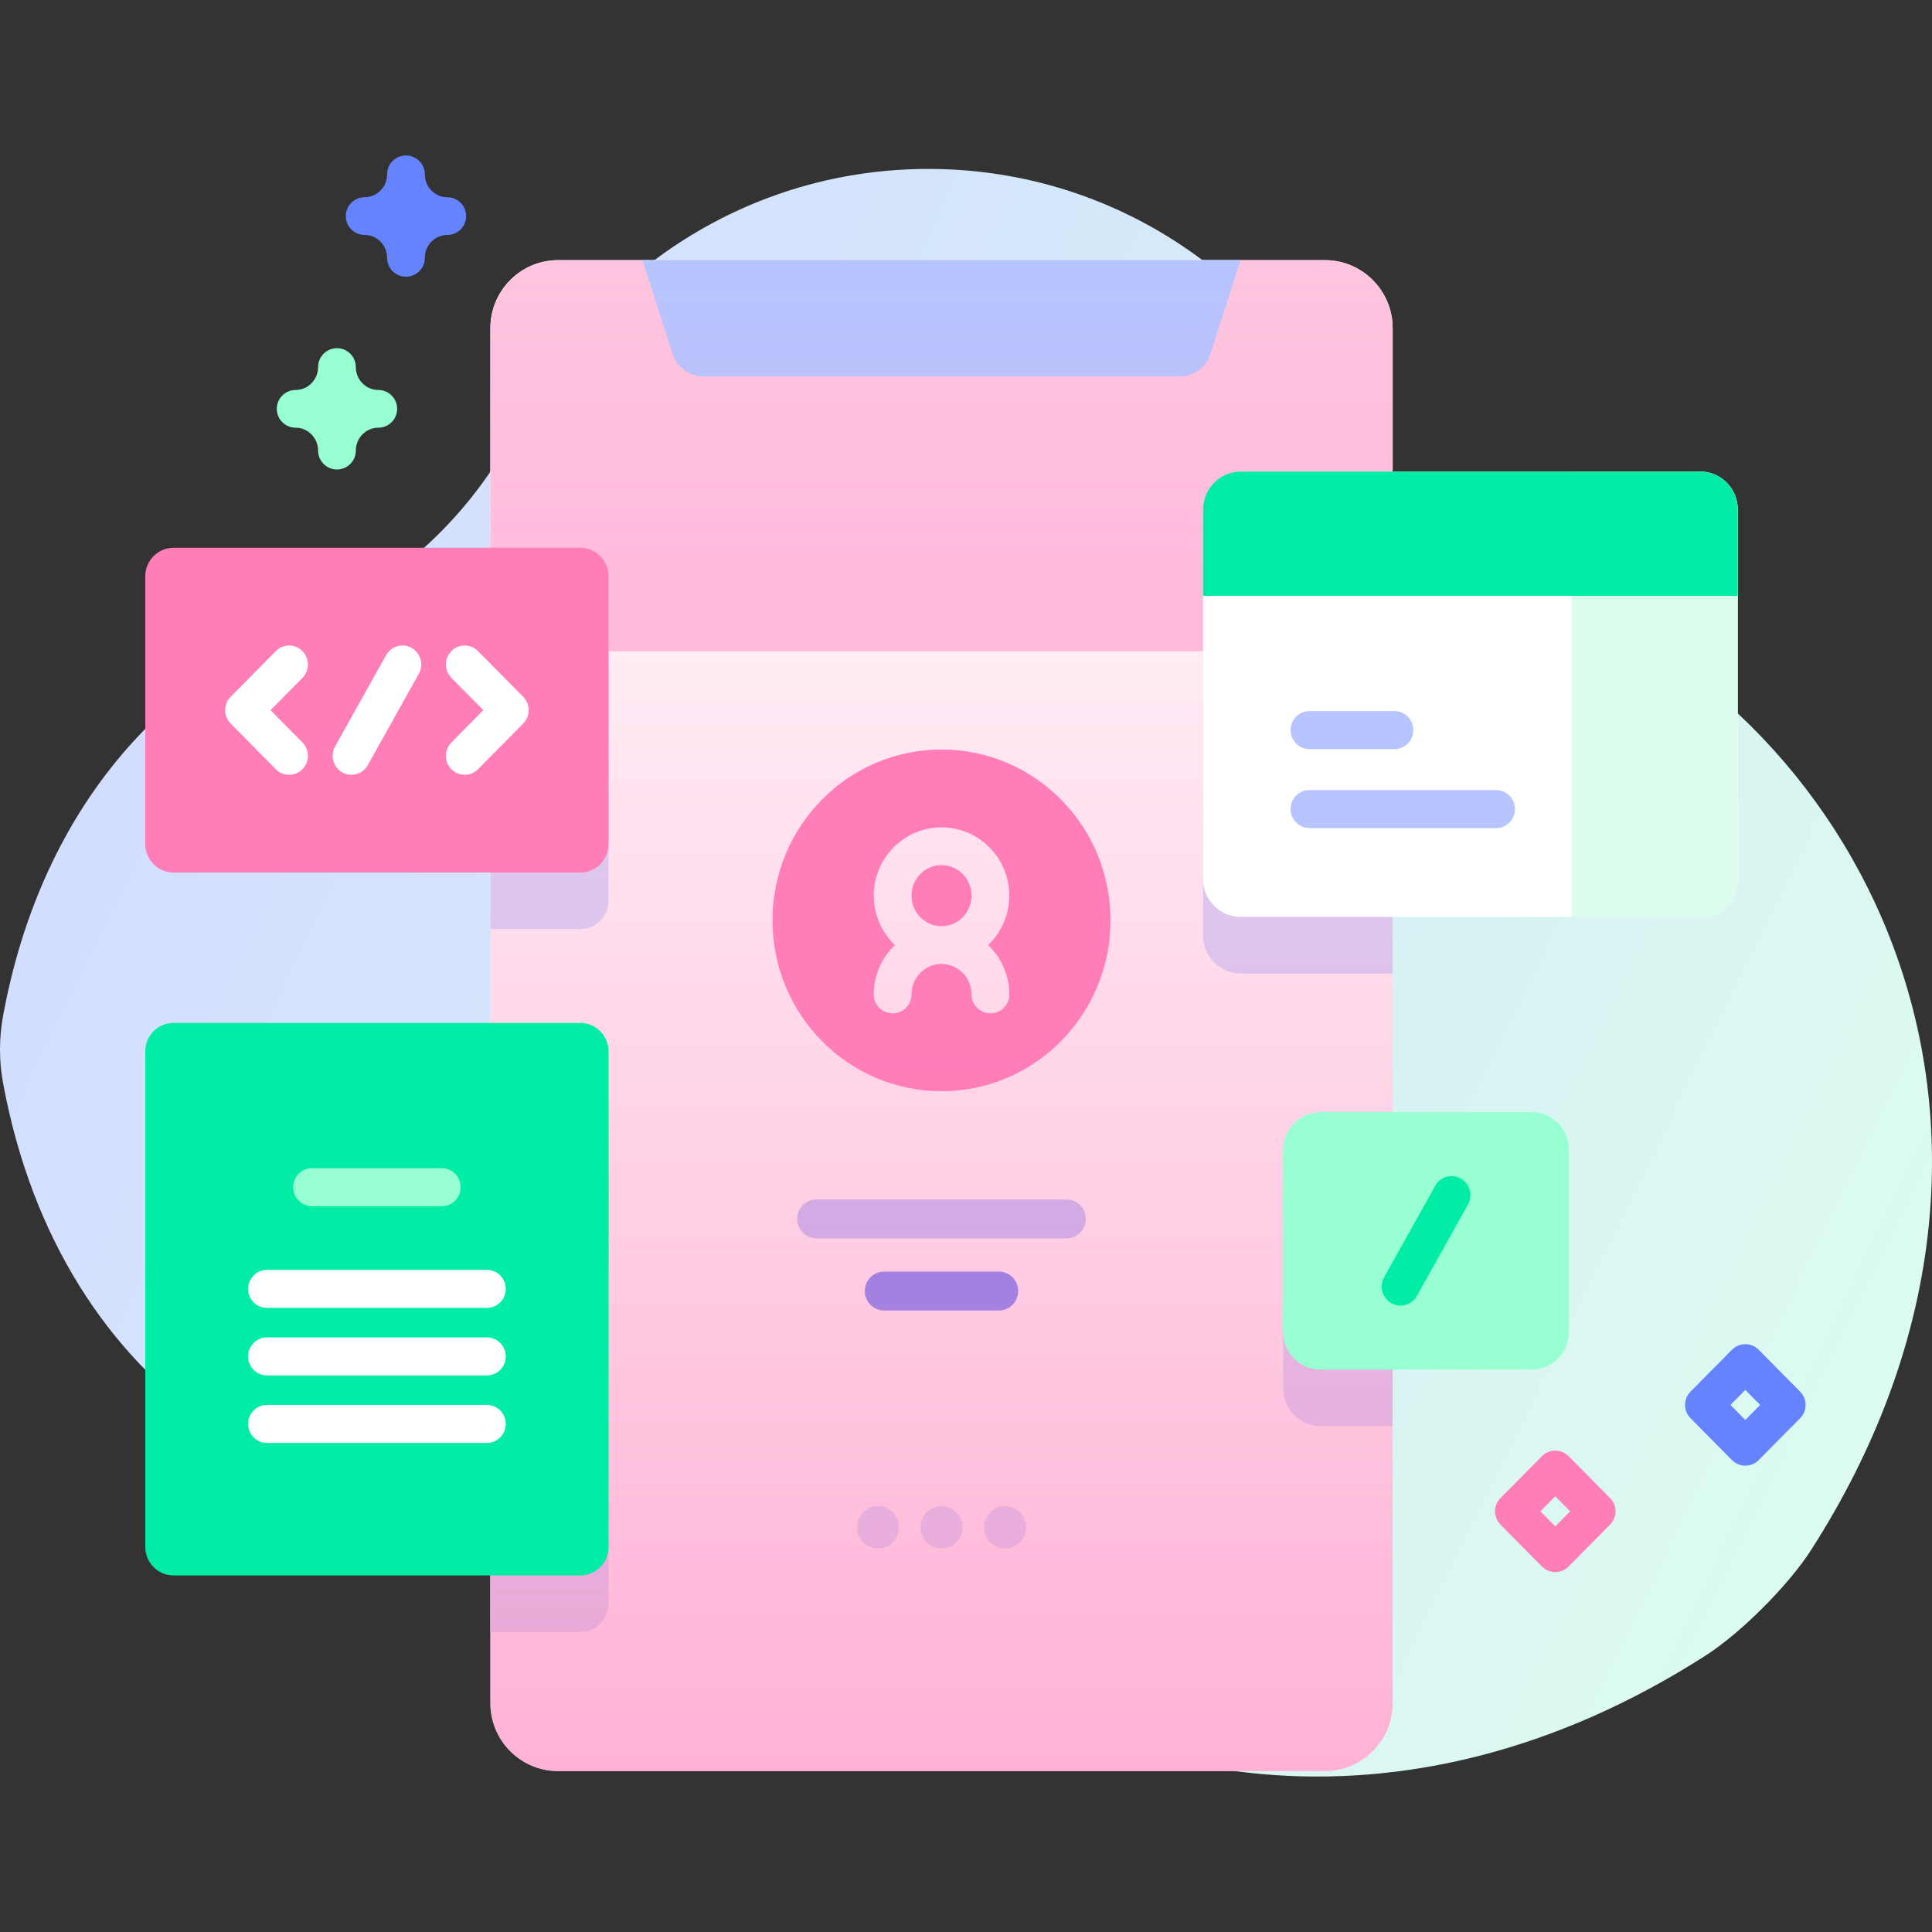 <svg id="Capa_1" enable-background="new 0 0 512 512" height="512" viewBox="0 0 512 512" width="512" xmlns="http://www.w3.org/2000/svg" xmlns:xlink="http://www.w3.org/1999/xlink"><rect x="0" y="0" width="512" height="512" fill="#333333" stroke="none"/><linearGradient id="SVGID_1_" gradientUnits="userSpaceOnUse" x1="36.433" x2="519.397" y1="149.158" y2="385.225"><stop offset=".049" stop-color="#d2deff"/><stop offset=".999" stop-color="#dcfdee"/></linearGradient><linearGradient id="SVGID_2_" gradientUnits="userSpaceOnUse" x1="249.51" x2="249.51" y1="68.943" y2="469.366"><stop offset=".003" stop-color="#ff7eb8" stop-opacity="0"/><stop offset="1" stop-color="#ff7eb8" stop-opacity=".6"/></linearGradient><g><g><path d="m408.229 156.045c-23.697-9.236-43.717-26.089-55.961-48.381-20.59-37.487-60.43-62.898-106.221-62.898-47.53 0-88.646 27.377-108.477 67.219-12.146 24.401-32.814 43.56-58.09 53.761-37.349 15.074-68.703 49.524-78.653 103.382-1.092 5.91-1.108 11.986-.016 17.896 15.448 83.572 82.399 120.435 143.334 110.66 34.126-5.474 68.672 5.909 93.967 29.462 51.434 47.892 133.884 62.907 213.923 11.57 9.377-6.014 21.957-18.634 27.966-28.015 68.966-107.67 17.879-219.714-71.772-254.656z" fill="url(#SVGID_1_)"/><path d="m369.066 86.936v364.437c0 9.936-8.057 17.993-17.993 17.993h-203.126c-9.936 0-17.993-8.057-17.993-17.993v-364.437c0-9.936 8.057-17.993 17.993-17.993h203.126c9.936 0 17.993 8.057 17.993 17.993z" fill="#fff"/><g fill="#d2deff"><path d="m369.066 309.705v68.255h-19.073c-5.498 0-9.966-4.508-9.966-10.066v-48.112c0-5.568 4.468-10.076 9.966-10.076h19.073z"/><path d="m161.272 167.727v70.934c0 4.178-3.349 7.567-7.477 7.567h-23.841v-86.069h23.841c4.129.001 7.477 3.389 7.477 7.568z"/><path d="m161.272 293.641v131.302c0 4.178-3.349 7.567-7.477 7.567h-23.841v-146.436h23.841c4.129 0 7.477 3.388 7.477 7.567z"/><path d="m369.066 139.957v118.047h-40.215c-5.538 0-10.036-4.498-10.036-10.036v-97.974c0-5.538 4.498-10.036 10.036-10.036z"/></g><path d="m369.067 172.568v-85.537c0-9.991-8.013-18.09-17.896-18.09h-203.321c-9.884 0-17.896 8.099-17.896 18.09v85.537z" fill="#ffc4df"/><path d="m320.79 93.748 7.993-24.808h-158.545l7.993 24.808c1.157 3.592 4.47 6.024 8.208 6.024h126.144c3.737 0 7.05-2.431 8.207-6.024z" fill="#b7c5ff"/><ellipse cx="249.51" cy="243.904" fill="#ff7eb8" rx="44.789" ry="45.274"/><path d="m261.867 250.453c3.441-3.299 5.6-7.945 5.6-13.098 0-9.979-8.056-18.098-17.958-18.098-9.901 0-17.957 8.119-17.957 18.098 0 5.153 2.159 9.799 5.6 13.098-3.441 3.299-5.6 7.945-5.6 13.098 0 2.761 2.239 5 5 5s5-2.239 5-5c0-4.465 3.569-8.098 7.957-8.098s7.958 3.633 7.958 8.098c0 2.761 2.239 5 5 5s5-2.239 5-5c.001-5.153-2.158-9.799-5.6-13.098zm-20.314-13.098c0-4.465 3.569-8.098 7.957-8.098s7.958 3.633 7.958 8.098-3.57 8.098-7.958 8.098-7.957-3.633-7.957-8.098z" fill="#fff"/><path d="m282.647 328.18h-66.273c-2.816 0-5.099-2.308-5.099-5.154s2.282-5.154 5.099-5.154h66.273c2.816 0 5.099 2.308 5.099 5.154s-2.283 5.154-5.099 5.154z" fill="#b7c5ff"/><path d="m264.732 347.296h-30.442c-2.816 0-5.099-2.308-5.099-5.154s2.282-5.154 5.099-5.154h30.442c2.816 0 5.099 2.308 5.099 5.154-.001 2.846-2.283 5.154-5.099 5.154z" fill="#6583fe"/><ellipse cx="266.341" cy="404.743" fill="#d2deff" rx="5.564" ry="5.624"/><path d="m249.511 399.119c3.073 0 5.564 2.518 5.564 5.624s-2.491 5.624-5.564 5.624-5.564-2.518-5.564-5.624 2.491-5.624 5.564-5.624z" fill="#d2deff"/><ellipse cx="232.68" cy="404.743" fill="#d2deff" rx="5.564" ry="5.624"/><path d="m369.066 86.936v364.437c0 9.936-8.057 17.993-17.993 17.993h-203.126c-9.936 0-17.993-8.057-17.993-17.993v-364.437c0-9.936 8.057-17.993 17.993-17.993h203.126c9.936 0 17.993 8.057 17.993 17.993z" fill="url(#SVGID_2_)"/><path d="m405.848 362.966h-55.856c-5.501 0-9.96-4.507-9.96-10.068v-48.116c0-5.56 4.459-10.068 9.96-10.068h55.856c5.501 0 9.96 4.507 9.96 10.068v48.116c0 5.56-4.459 10.068-9.96 10.068z" fill="#97ffd2"/><path d="m371.146 345.991c-.83 0-1.67-.21-2.443-.651-2.396-1.367-3.241-4.438-1.888-6.859l13.537-24.233c1.352-2.421 4.39-3.275 6.784-1.908 2.396 1.367 3.241 4.438 1.888 6.859l-13.537 24.233c-.915 1.638-2.603 2.559-4.341 2.559z" fill="#01eca5"/><path d="m153.791 231.233h-107.807c-4.133 0-7.483-3.387-7.483-7.564v-70.937c0-4.178 3.35-7.564 7.483-7.564h107.807c4.133 0 7.483 3.387 7.483 7.564v70.937c0 4.178-3.35 7.564-7.483 7.564z" fill="#ff7eb8"/><path d="m76.626 205.333c-1.273 0-2.547-.491-3.517-1.473l-11.974-12.104c-1.943-1.964-1.943-5.148 0-7.111l11.974-12.104c1.941-1.963 5.093-1.963 7.034 0 1.943 1.964 1.943 5.148 0 7.111l-8.456 8.548 8.456 8.548c1.943 1.964 1.943 5.148 0 7.111-.97.983-2.244 1.474-3.517 1.474z" fill="#fff"/><path d="m123.149 171.069c1.273 0 2.547.491 3.517 1.473l11.974 12.104c1.943 1.964 1.943 5.148 0 7.111l-11.974 12.104c-1.941 1.963-5.093 1.963-7.034 0-1.943-1.964-1.943-5.148 0-7.111l8.456-8.548-8.456-8.548c-1.943-1.964-1.943-5.148 0-7.111.971-.983 2.245-1.474 3.517-1.474z" fill="#fff"/><path d="m93.122 205.334c-.829 0-1.668-.21-2.441-.651-2.393-1.366-3.237-4.433-1.886-6.851l13.522-24.207c1.35-2.418 4.386-3.271 6.777-1.906 2.393 1.366 3.237 4.433 1.886 6.851l-13.522 24.207c-.914 1.636-2.6 2.557-4.336 2.557z" fill="#fff"/><path d="m153.791 417.512h-107.807c-4.133 0-7.483-3.387-7.483-7.564v-131.302c0-4.178 3.35-7.564 7.483-7.564h107.807c4.133 0 7.483 3.387 7.483 7.564v131.302c0 4.177-3.35 7.564-7.483 7.564z" fill="#01eca5"/><path d="m450.489 243.005h-121.64c-5.54 0-10.031-4.491-10.031-10.031v-97.978c0-5.54 4.491-10.031 10.031-10.031h121.64c5.54 0 10.031 4.491 10.031 10.031v97.978c0 5.54-4.491 10.031-10.031 10.031z" fill="#fff"/><path d="m450.543 124.965h-34v118.04h34c5.51 0 9.977-4.515 9.977-10.085v-97.87c0-5.57-4.467-10.085-9.977-10.085z" fill="#dcfdee"/><path d="m460.52 157.91v-22.86c0-5.57-4.467-10.085-9.977-10.085h-121.748c-5.51 0-9.977 4.515-9.977 10.085v22.86z" fill="#01eca5"/><path d="m396.495 219.458h-49.482c-2.755 0-4.987-2.257-4.987-5.041s2.233-5.041 4.987-5.041h49.482c2.755 0 4.987 2.257 4.987 5.041s-2.233 5.041-4.987 5.041z" fill="#b7c5ff"/><path d="m369.558 198.527h-22.545c-2.755 0-4.987-2.257-4.987-5.041s2.233-5.041 4.987-5.041h22.545c2.755 0 4.987 2.257 4.987 5.041s-2.233 5.041-4.987 5.041z" fill="#b7c5ff"/><path d="m129.043 346.609h-58.311c-2.753 0-4.984-2.256-4.984-5.038s2.231-5.038 4.984-5.038h58.311c2.753 0 4.984 2.256 4.984 5.038s-2.231 5.038-4.984 5.038z" fill="#fff"/><path d="m117.099 319.662h-34.423c-2.753 0-4.984-2.256-4.984-5.038s2.231-5.038 4.984-5.038h34.423c2.753 0 4.984 2.256 4.984 5.038s-2.231 5.038-4.984 5.038z" fill="#97ffd2"/><path d="m129.043 364.502h-58.311c-2.753 0-4.984-2.256-4.984-5.038s2.231-5.038 4.984-5.038h58.311c2.753 0 4.984 2.256 4.984 5.038 0 2.783-2.231 5.038-4.984 5.038z" fill="#fff"/><path d="m129.043 382.396h-58.311c-2.753 0-4.984-2.256-4.984-5.038s2.231-5.038 4.984-5.038h58.311c2.753 0 4.984 2.256 4.984 5.038s-2.231 5.038-4.984 5.038z" fill="#fff"/></g><g><path d="m462.529 388.412c-1.335 0-2.615-.534-3.555-1.483l-10.972-11.091c-1.927-1.948-1.927-5.085 0-7.033l10.972-11.091c.939-.949 2.219-1.483 3.555-1.483s2.615.534 3.555 1.483l10.972 11.091c1.927 1.948 1.927 5.085 0 7.033l-10.972 11.091c-.94.948-2.22 1.483-3.555 1.483zm-3.939-16.091 3.938 3.981 3.939-3.981-3.939-3.981z" fill="#6583fe"/><path d="m412.167 416.614c-1.335 0-2.615-.534-3.555-1.483l-10.972-11.091c-1.927-1.948-1.927-5.085 0-7.033l10.972-11.091c.939-.949 2.219-1.483 3.555-1.483 1.335 0 2.615.534 3.555 1.483l10.972 11.091c1.927 1.948 1.927 5.085 0 7.033l-10.972 11.091c-.94.949-2.22 1.483-3.555 1.483zm-3.939-16.091 3.939 3.981 3.938-3.981-3.938-3.981z" fill="#ff7eb8"/><path d="m89.3 124.414c-2.761 0-5-2.239-5-5 0-3.346-2.668-6.067-5.949-6.067-2.761 0-5-2.239-5-5s2.239-5 5-5c3.28 0 5.949-2.722 5.949-6.067 0-2.761 2.239-5 5-5s5 2.239 5 5c0 3.346 2.668 6.067 5.949 6.067 2.761 0 5 2.239 5 5s-2.239 5-5 5c-3.28 0-5.949 2.722-5.949 6.067 0 2.761-2.239 5-5 5z" fill="#97ffd2"/><path d="m107.587 73.334c-2.761 0-5-2.239-5-5 0-3.346-2.668-6.067-5.949-6.067-2.761 0-5-2.239-5-5s2.239-5 5-5c3.28 0 5.949-2.722 5.949-6.067 0-2.761 2.239-5 5-5s5 2.239 5 5c0 3.346 2.668 6.067 5.949 6.067 2.761 0 5 2.239 5 5s-2.239 5-5 5c-3.28 0-5.949 2.722-5.949 6.067 0 2.762-2.239 5-5 5z" fill="#6583fe"/></g></g></svg>